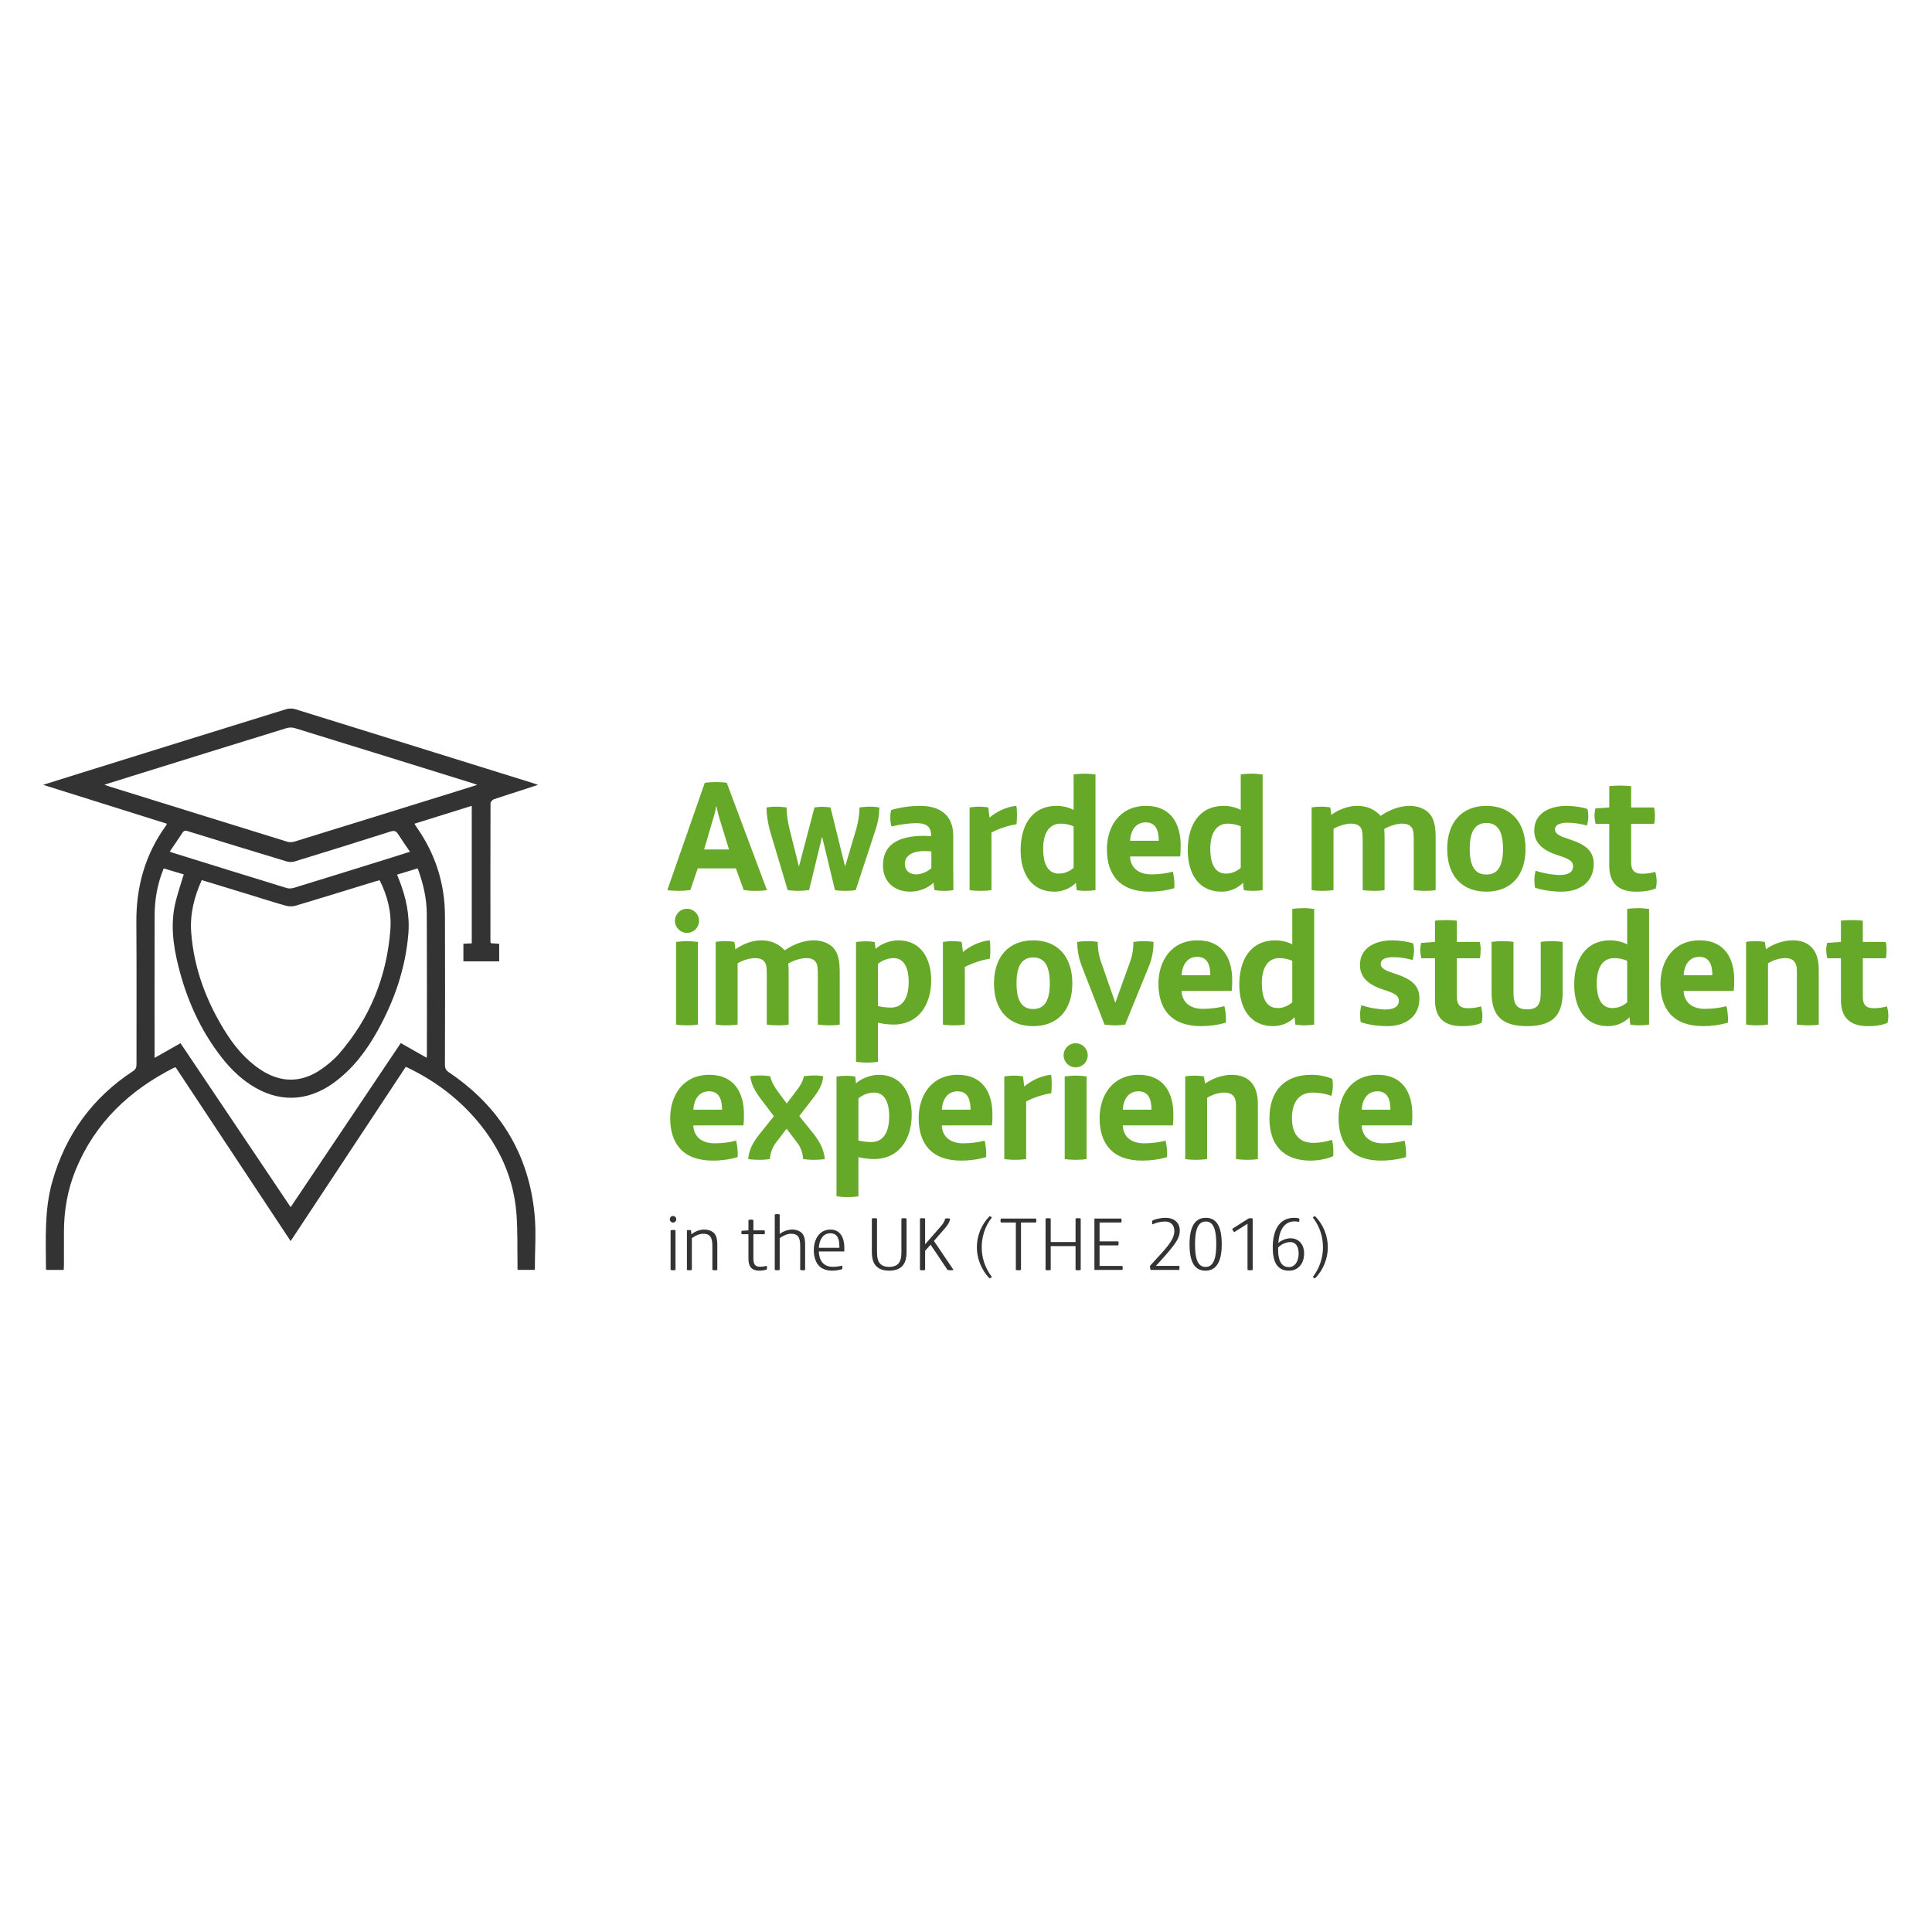 <?xml version="1.0" encoding="utf-8"?>
<!-- Generator: Adobe Illustrator 16.0.0, SVG Export Plug-In . SVG Version: 6.00 Build 0)  -->
<!DOCTYPE svg PUBLIC "-//W3C//DTD SVG 1.1//EN" "http://www.w3.org/Graphics/SVG/1.1/DTD/svg11.dtd">
<svg version="1.1" id="Layer_1" xmlns="http://www.w3.org/2000/svg" xmlns:xlink="http://www.w3.org/1999/xlink" x="0px" y="0px"
	 width="300px" height="300px" viewBox="0 0 300 300" enable-background="new 0 0 300 300" xml:space="preserve">
<path fill="#333333" d="M26.354,132.239c0.307,0.113,0.44,0.166,0.576,0.208c5.875,1.825,11.748,3.656,17.63,5.458
	c0.341,0.104,0.778,0.051,1.131-0.058c4.776-1.465,9.546-2.95,14.316-4.434c1.167-0.365,2.333-0.735,3.653-1.153
	c-0.666-0.982-1.285-1.858-1.86-2.761c-0.301-0.475-0.604-0.557-1.155-0.382c-4.948,1.573-9.905,3.118-14.869,4.642
	c-0.391,0.12-0.881,0.12-1.273,0c-5.065-1.529-10.122-3.086-15.177-4.644c-0.359-0.111-0.687-0.271-0.97,0.161
	C27.723,130.243,27.066,131.189,26.354,132.239 M74.1,121.876c-0.344-0.125-0.516-0.197-0.693-0.25
	c-9.211-2.863-18.421-5.729-27.639-8.569c-0.389-0.12-0.882-0.115-1.273,0.006c-7.995,2.462-15.983,4.95-23.972,7.434
	c-1.386,0.432-2.772,0.868-4.314,1.351c0.326,0.12,0.48,0.186,0.641,0.235c9.256,2.88,18.514,5.762,27.777,8.623
	c0.344,0.108,0.782,0.075,1.134-0.034c8.395-2.589,16.784-5.195,25.171-7.802C71.936,122.561,72.939,122.241,74.1,121.876
	 M28.03,161.985c5.722,8.52,11.401,16.974,17.104,25.462c5.725-8.529,11.41-17.005,17.097-25.479
	c1.434,0.813,2.688,1.527,4.021,2.283c0.017-0.219,0.035-0.334,0.035-0.449c0-7.321,0.022-14.643-0.018-21.964
	c-0.014-2.377-0.565-4.676-1.408-7c-1.083,0.33-2.126,0.647-3.209,0.975c0.126,0.315,0.216,0.541,0.306,0.768
	c1.076,2.712,1.696,5.5,1.449,8.44c-0.449,5.369-2.169,10.335-4.766,15.018c-1.737,3.131-3.868,5.949-6.796,8.083
	c-4.131,3.011-8.681,3.119-12.949,0.312c-1.77-1.164-3.247-2.647-4.54-4.311c-3.269-4.209-5.386-8.972-6.667-14.121
	c-0.816-3.281-1.246-6.595-0.427-9.941c0.348-1.422,0.829-2.812,1.268-4.283c-1.006-0.302-2.049-0.617-3.107-0.934
	c-0.993,2.417-1.408,4.831-1.413,7.314c-0.014,7.124-0.006,14.249-0.006,21.375c0,0.206,0,0.415,0,0.738
	C25.385,163.485,26.642,162.772,28.03,161.985 M31.325,136.66c-1.175,2.618-1.849,5.291-1.636,8.126
	c0.413,5.491,2.278,10.509,5.141,15.167c1.467,2.39,3.229,4.54,5.59,6.121c3.123,2.093,6.353,2.114,9.447-0.024
	c1.004-0.695,1.979-1.497,2.778-2.416c4.814-5.534,7.427-12.013,7.973-19.307c0.201-2.671-0.446-5.22-1.665-7.641
	c-0.28,0.072-0.518,0.125-0.75,0.197c-4.093,1.255-8.18,2.527-12.282,3.751c-0.481,0.142-1.073,0.134-1.557-0.002
	c-1.989-0.559-3.955-1.197-5.931-1.802C36.084,138.109,33.735,137.395,31.325,136.66 M9.896,197.191H7.224
	c-0.034-0.047-0.086-0.087-0.086-0.125c-0.013-4.578-0.284-9.168,1.002-13.656c2.073-7.239,6.205-12.953,12.505-17.079
	c0.439-0.29,0.551-0.59,0.551-1.075c-0.012-7.346,0.032-14.691-0.022-22.039c-0.041-5.495,1.348-10.513,4.582-14.988
	c0.055-0.074,0.09-0.163,0.173-0.319c-6.369-2.001-12.693-3.987-19.233-6.042c2.12-0.665,4.024-1.266,5.931-1.858
	c10.595-3.301,21.189-6.604,31.792-9.883c0.435-0.134,0.983-0.142,1.416-0.007c12.316,3.813,24.626,7.653,36.937,11.488
	c0.204,0.065,0.406,0.139,0.768,0.263c-0.86,0.284-1.577,0.524-2.295,0.757c-1.522,0.491-3.052,0.96-4.562,1.485
	c-0.225,0.078-0.515,0.41-0.516,0.626c-0.024,7.149-0.018,14.298-0.014,21.447c0,0.071,0.029,0.142,0.059,0.273
	c0.417,0.031,0.844,0.065,1.301,0.099v2.721h-5.557v-2.735c0.418-0.02,0.827-0.04,1.299-0.062v-21.352
	c-2.97,0.926-5.896,1.841-8.905,2.779c0.157,0.243,0.278,0.447,0.413,0.639c2.862,4.101,4.31,8.666,4.33,13.656
	c0.034,7.717,0.016,15.432-0.003,23.149c-0.001,0.562,0.176,0.86,0.643,1.175c7.817,5.274,12.355,12.585,13.271,21.987
	c0.278,2.849,0.043,5.749,0.043,8.671h-2.685c0-0.251,0.004-0.509,0-0.769c-0.043-2.587,0.028-5.181-0.152-7.758
	c-0.391-5.563-2.56-10.431-6.152-14.665c-3.025-3.564-6.695-6.297-11.046-8.344c-5.943,8.995-11.881,17.983-17.881,27.064
	c-5.989-9.049-11.922-18.016-17.841-26.96c-0.097,0-0.152-0.018-0.189,0.002c-6.976,3.509-12.347,8.577-15.352,15.904
	c-1.267,3.09-1.819,6.333-1.819,9.669c-0.001,1.701,0.001,3.402-0.002,5.104C9.927,196.674,9.908,196.915,9.896,197.191"/>
<g>
	<path fill="#66A827" d="M119.088,138.212c-0.32,0.074-1.083,0.123-1.896,0.123c-0.64,0-1.379-0.074-1.699-0.123l-1.231-3.374
		h-5.911l-1.157,3.374c-0.542,0.074-1.182,0.123-1.823,0.123c-0.64,0-1.379-0.049-1.749-0.123l5.812-16.648
		c0.345-0.074,1.158-0.123,1.7-0.123c0.665,0,1.453,0.049,1.724,0.123L119.088,138.212z M113.202,131.907l-1.453-4.704
		c-0.172-0.542-0.345-1.231-0.492-1.995h-0.049c-0.123,0.764-0.32,1.453-0.493,1.995l-1.379,4.704H113.202z"/>
	<path fill="#66A827" d="M132.877,138.212c-0.296,0.074-1.182,0.123-1.675,0.123c-0.517,0-1.281-0.049-1.552-0.123l-1.97-8.201
		h-0.049l-1.995,8.201c-0.246,0.049-1.182,0.123-1.625,0.123c-0.566,0-1.502-0.074-1.699-0.123l-2.709-9.063
		c-0.345-1.158-0.566-2.586-0.591-3.768c0.394-0.074,0.936-0.123,1.527-0.123c0.542,0,1.281,0.074,1.601,0.123
		c0,0.96,0.172,2.167,0.443,3.3l1.453,5.788h0.049l2.389-9.088c0.271-0.049,0.64-0.099,1.256-0.099c0.517,0,0.911,0.049,1.231,0.099
		l2.241,9.088h0.049l1.724-5.788c0.296-1.108,0.493-2.34,0.493-3.3c0.32-0.049,1.059-0.123,1.601-0.123
		c0.591,0,1.083,0.049,1.478,0.123c-0.025,1.281-0.197,2.241-0.566,3.374L132.877,138.212z"/>
	<path fill="#66A827" d="M148.02,134.641c0,1.059,0.024,2.266,0.024,3.571c-0.394,0.099-1.059,0.123-1.478,0.123
		c-0.468,0-1.083-0.049-1.478-0.123c-0.049-0.295-0.099-0.812-0.124-1.133h-0.049c-0.837,0.862-2.266,1.379-3.571,1.379
		c-2.463,0-4.236-1.527-4.236-4.063c0-3.94,3.497-4.605,6.428-4.605c0.197,0,0.665,0.025,1.059,0.049
		c0-0.147-0.025-0.468-0.049-0.591c-0.172-1.01-0.837-1.429-2.266-1.429c-1.108,0-2.66,0.222-3.842,0.518
		c-0.123-0.345-0.197-0.936-0.197-1.379c0-0.369,0.049-0.936,0.148-1.182c1.379-0.418,3.078-0.64,4.482-0.64
		c3.079,0,5.147,1.428,5.147,4.63V134.641z M144.621,132.203c-0.295-0.024-0.689-0.049-1.034-0.049
		c-2.216,0-3.079,0.887-3.079,1.995c0,0.96,0.641,1.625,1.749,1.625c0.813,0,1.724-0.394,2.364-0.96V132.203z"/>
	<path fill="#66A827" d="M157.844,127.991c-1.28,0.197-2.659,0.641-3.891,1.281v8.94c-0.345,0.074-1.084,0.123-1.675,0.123
		s-1.453-0.049-1.724-0.123v-12.831c0.37-0.049,0.985-0.123,1.478-0.123c0.418,0,1.083,0.049,1.428,0.123l0.197,1.576
		c0.911-0.812,2.562-1.699,4.162-1.822c0.05,0.197,0.099,0.911,0.099,1.428C157.918,127.056,157.894,127.646,157.844,127.991z"/>
	<path fill="#66A827" d="M170.106,138.212c-0.394,0.074-1.059,0.123-1.576,0.123c-0.468,0-1.01-0.049-1.354-0.123l-0.099-1.133
		c-0.887,0.862-2.02,1.379-3.349,1.379c-3.67,0-5.246-2.931-5.246-6.452c0-3.793,1.699-6.871,5.615-6.871
		c0.96,0,2.068,0.295,2.61,0.64v-5.517c0.443-0.074,1.183-0.123,1.724-0.123c0.665,0,1.183,0.074,1.675,0.123V138.212z
		 M166.708,128.312c-0.591-0.271-1.354-0.418-1.995-0.418c-1.994,0-2.733,1.773-2.733,3.916c0,1.798,0.443,3.842,2.438,3.842
		c0.96,0,1.699-0.394,2.29-0.886V128.312z"/>
	<path fill="#66A827" d="M183.256,132.991h-7.782c0.049,1.601,1.157,2.783,3.3,2.783c1.158,0,2.34-0.148,3.35-0.419
		c0.147,0.665,0.246,1.404,0.246,2.069c0,0.099,0,0.222-0.024,0.493c-1.256,0.369-2.562,0.542-3.842,0.542
		c-4.68,0-6.625-2.684-6.625-6.6c0-3.423,1.921-6.723,6.083-6.723c3.94,0,5.369,2.906,5.369,6.107
		C183.33,131.686,183.33,132.351,183.256,132.991z M179.932,130.553c0-1.552-0.419-2.857-2.02-2.857
		c-1.527,0-2.34,1.207-2.438,2.857H179.932z"/>
	<path fill="#66A827" d="M196.06,138.212c-0.394,0.074-1.059,0.123-1.576,0.123c-0.468,0-1.01-0.049-1.354-0.123l-0.099-1.133
		c-0.887,0.862-2.02,1.379-3.349,1.379c-3.67,0-5.246-2.931-5.246-6.452c0-3.793,1.699-6.871,5.615-6.871
		c0.96,0,2.068,0.295,2.61,0.64v-5.517c0.443-0.074,1.183-0.123,1.724-0.123c0.665,0,1.183,0.074,1.675,0.123V138.212z
		 M192.661,128.312c-0.591-0.271-1.354-0.418-1.995-0.418c-1.994,0-2.733,1.773-2.733,3.916c0,1.798,0.443,3.842,2.438,3.842
		c0.96,0,1.699-0.394,2.29-0.886V128.312z"/>
	<path fill="#66A827" d="M222.926,138.212c-0.395,0.099-1.231,0.123-1.626,0.123c-0.419,0-1.379-0.049-1.773-0.123v-7.733
		c0-0.936-0.024-1.625-0.369-2.044c-0.32-0.394-0.812-0.542-1.429-0.542c-0.837,0-2.019,0.369-2.782,0.837
		c0.024,0.418,0.049,0.837,0.049,1.33v8.152c-0.394,0.099-1.231,0.123-1.625,0.123c-0.419,0-1.38-0.049-1.773-0.123v-7.733
		c0-0.936-0.024-1.625-0.369-2.044c-0.32-0.394-0.813-0.542-1.429-0.542c-0.862,0-1.97,0.345-2.733,0.812v9.506
		c-0.566,0.099-1.354,0.123-1.798,0.123c-0.395,0-1.108-0.024-1.601-0.123v-12.831c0.319-0.074,1.107-0.123,1.478-0.123
		c0.345,0,1.059,0.049,1.428,0.123l0.148,1.158c1.083-0.813,2.635-1.404,4.014-1.404c1.429,0,2.685,0.492,3.646,1.551
		c1.33-0.911,2.931-1.551,4.556-1.551c1.207,0,2.438,0.492,3.054,1.231c0.764,0.911,0.937,2.093,0.937,3.891V138.212z"/>
	<path fill="#66A827" d="M230.803,138.458c-3.719,0-6.083-2.389-6.083-6.625c0-4.211,2.34-6.699,6.083-6.699
		s6.083,2.462,6.083,6.674S234.546,138.458,230.803,138.458z M230.803,127.794c-1.601,0-2.586,1.083-2.586,4.014
		s0.985,3.99,2.586,3.99s2.586-1.059,2.586-3.99C233.389,128.854,232.403,127.794,230.803,127.794z"/>
	<path fill="#66A827" d="M242.522,138.458c-1.453,0-2.979-0.222-4.162-0.616c-0.073-0.369-0.099-0.837-0.099-1.33
		c0-0.394,0.099-0.96,0.197-1.305c1.133,0.394,2.759,0.665,3.719,0.665c1.33,0,2.094-0.443,2.094-1.354
		c0-0.788-0.616-1.157-2.241-1.674c-2.586-0.813-3.793-2.02-3.793-3.891c0-2.783,2.562-3.817,5-3.817
		c1.133,0,2.389,0.197,3.25,0.468c0.099,0.37,0.148,0.887,0.148,1.182c0,0.32-0.099,0.985-0.222,1.404
		c-0.838-0.246-1.995-0.443-2.955-0.443c-1.183,0-1.995,0.295-1.995,1.034c0,0.788,0.911,1.108,2.34,1.576
		c2.487,0.813,3.669,1.847,3.669,3.793C247.473,137.153,245.06,138.458,242.522,138.458z"/>
	<path fill="#66A827" d="M257.101,137.966c-0.739,0.295-1.626,0.492-3.054,0.492c-2.783,0-4.162-1.354-4.162-4.063v-6.477h-2.118
		c-0.099-0.369-0.173-0.985-0.173-1.305c0-0.295,0.074-0.837,0.148-1.083l2.143-0.148v-3.3c0.271-0.049,1.133-0.098,1.699-0.098
		c0.615,0,1.379,0.049,1.699,0.098v3.3h3.546c0.099,0.345,0.148,0.837,0.148,1.108c0,0.295-0.025,1.083-0.123,1.428h-3.571v5.984
		c0,1.231,0.492,1.773,1.699,1.773c0.665,0,1.478-0.099,2.044-0.295c0.099,0.32,0.222,0.936,0.222,1.502
		C257.248,137.178,257.199,137.695,257.101,137.966z"/>
</g>
<g>
	<path fill="#66A827" d="M106.676,144.858c-1.034,0-1.872-0.837-1.872-1.872s0.837-1.872,1.872-1.872
		c1.035,0,1.872,0.837,1.872,1.872S107.71,144.858,106.676,144.858z M108.375,159.093c-0.443,0.099-1.355,0.123-1.749,0.123
		c-0.591,0-1.231-0.049-1.65-0.123v-12.831c0.542-0.074,1.207-0.123,1.65-0.123c0.591,0,1.207,0.049,1.749,0.123V159.093z"/>
	<path fill="#66A827" d="M130.391,159.093c-0.394,0.099-1.231,0.123-1.625,0.123c-0.418,0-1.379-0.049-1.773-0.123v-7.733
		c0-0.936-0.025-1.625-0.37-2.044c-0.32-0.394-0.812-0.542-1.428-0.542c-0.837,0-2.02,0.369-2.783,0.837
		c0.024,0.418,0.049,0.837,0.049,1.33v8.152c-0.394,0.099-1.231,0.123-1.625,0.123c-0.419,0-1.379-0.049-1.773-0.123v-7.733
		c0-0.936-0.024-1.625-0.37-2.044c-0.32-0.394-0.812-0.542-1.428-0.542c-0.862,0-1.97,0.345-2.733,0.812v9.506
		c-0.567,0.099-1.355,0.123-1.798,0.123c-0.394,0-1.108-0.024-1.601-0.123v-12.831c0.32-0.074,1.108-0.123,1.478-0.123
		c0.345,0,1.059,0.049,1.429,0.123l0.147,1.158c1.084-0.813,2.635-1.404,4.015-1.404c1.428,0,2.684,0.492,3.645,1.551
		c1.33-0.911,2.931-1.551,4.556-1.551c1.207,0,2.438,0.492,3.054,1.231c0.763,0.911,0.936,2.093,0.936,3.891V159.093z"/>
	<path fill="#66A827" d="M138.736,159.093c-0.763,0-1.798-0.123-2.414-0.296v6.083c-0.443,0.074-1.182,0.124-1.724,0.124
		c-0.665,0-1.182-0.074-1.675-0.124v-18.594c0.394-0.074,1.059-0.123,1.576-0.123c0.468,0,0.985,0.049,1.33,0.123l0.123,1.059
		c0.788-0.739,2.216-1.33,3.546-1.33c3.522,0,5.098,2.881,5.098,6.182C144.598,156.015,142.627,159.093,138.736,159.093z
		 M138.785,148.774c-0.911,0-1.872,0.369-2.463,0.911v6.526c0.468,0.148,1.379,0.247,2.02,0.247c1.823,0,2.758-1.503,2.758-3.99
		C141.1,150.03,140.214,148.774,138.785,148.774z"/>
	<path fill="#66A827" d="M153.707,148.872c-1.28,0.197-2.659,0.641-3.891,1.281v8.94c-0.345,0.074-1.084,0.123-1.675,0.123
		c-0.591,0-1.453-0.049-1.724-0.123v-12.831c0.37-0.049,0.985-0.123,1.478-0.123c0.419,0,1.084,0.049,1.429,0.123l0.197,1.576
		c0.911-0.812,2.562-1.699,4.162-1.822c0.05,0.197,0.099,0.911,0.099,1.428C153.781,147.937,153.757,148.527,153.707,148.872z"/>
	<path fill="#66A827" d="M160.429,159.339c-3.719,0-6.083-2.389-6.083-6.625c0-4.211,2.34-6.698,6.083-6.698
		s6.083,2.462,6.083,6.674C166.512,156.901,164.172,159.339,160.429,159.339z M160.429,148.675c-1.601,0-2.586,1.083-2.586,4.014
		s0.985,3.99,2.586,3.99s2.586-1.06,2.586-3.99C163.015,149.734,162.029,148.675,160.429,148.675z"/>
	<path fill="#66A827" d="M178.405,150.03l-3.694,9.063c-0.246,0.049-0.887,0.123-1.526,0.123c-0.665,0-1.38-0.074-1.675-0.123
		l-3.547-9.112c-0.468-1.231-0.689-2.438-0.689-3.719c0.443-0.074,1.06-0.123,1.576-0.123c0.715,0,1.207,0.049,1.601,0.123
		c0,0.911,0.124,1.921,0.443,2.881l2.267,6.501h0.049l2.34-6.501c0.32-0.96,0.443-1.798,0.443-2.881
		c0.345-0.049,1.083-0.123,1.625-0.123s1.108,0.049,1.502,0.123C179.119,147.641,178.873,148.897,178.405,150.03z"/>
	<path fill="#66A827" d="M191.258,153.872h-7.782c0.049,1.601,1.157,2.782,3.3,2.782c1.158,0,2.34-0.147,3.35-0.418
		c0.147,0.665,0.246,1.403,0.246,2.068c0,0.099,0,0.222-0.024,0.492c-1.256,0.37-2.562,0.542-3.842,0.542
		c-4.68,0-6.625-2.685-6.625-6.6c0-3.424,1.921-6.724,6.083-6.724c3.94,0,5.369,2.906,5.369,6.107
		C191.332,152.566,191.332,153.231,191.258,153.872z M187.934,151.434c0-1.552-0.419-2.857-2.02-2.857
		c-1.527,0-2.34,1.207-2.438,2.857H187.934z"/>
	<path fill="#66A827" d="M204.062,159.093c-0.394,0.074-1.059,0.123-1.576,0.123c-0.468,0-1.01-0.049-1.354-0.123l-0.099-1.133
		c-0.887,0.862-2.02,1.379-3.349,1.379c-3.67,0-5.246-2.931-5.246-6.452c0-3.793,1.699-6.871,5.615-6.871
		c0.96,0,2.068,0.295,2.61,0.64v-5.517c0.443-0.074,1.183-0.123,1.724-0.123c0.665,0,1.183,0.074,1.675,0.123V159.093z
		 M200.664,149.192c-0.591-0.271-1.354-0.418-1.995-0.418c-1.994,0-2.733,1.773-2.733,3.916c0,1.798,0.443,3.842,2.438,3.842
		c0.96,0,1.699-0.394,2.29-0.887V149.192z"/>
	<path fill="#66A827" d="M215.461,159.339c-1.453,0-2.979-0.222-4.162-0.615c-0.073-0.37-0.099-0.838-0.099-1.33
		c0-0.395,0.099-0.961,0.197-1.306c1.133,0.395,2.759,0.665,3.719,0.665c1.33,0,2.094-0.443,2.094-1.354
		c0-0.788-0.616-1.157-2.241-1.675c-2.586-0.812-3.793-2.02-3.793-3.891c0-2.783,2.562-3.817,5-3.817
		c1.133,0,2.389,0.197,3.25,0.468c0.099,0.37,0.148,0.887,0.148,1.182c0,0.32-0.099,0.985-0.222,1.404
		c-0.838-0.246-1.995-0.443-2.955-0.443c-1.183,0-1.995,0.295-1.995,1.034c0,0.788,0.911,1.108,2.34,1.576
		c2.487,0.812,3.669,1.848,3.669,3.793C220.411,158.034,217.998,159.339,215.461,159.339z"/>
	<path fill="#66A827" d="M230.039,158.847c-0.739,0.295-1.626,0.492-3.054,0.492c-2.783,0-4.162-1.354-4.162-4.063v-6.477h-2.118
		c-0.099-0.369-0.173-0.985-0.173-1.305c0-0.295,0.074-0.837,0.148-1.083l2.143-0.148v-3.3c0.271-0.049,1.133-0.098,1.699-0.098
		c0.615,0,1.379,0.049,1.699,0.098v3.3h3.546c0.099,0.345,0.148,0.837,0.148,1.108c0,0.295-0.025,1.083-0.123,1.428h-3.571v5.985
		c0,1.231,0.492,1.772,1.699,1.772c0.665,0,1.478-0.098,2.044-0.295c0.099,0.32,0.222,0.936,0.222,1.502
		C230.187,158.059,230.138,158.575,230.039,158.847z"/>
	<path fill="#66A827" d="M242.646,154.143c0,3.67-1.724,5.196-5.565,5.196c-3.744,0-5.468-1.526-5.468-5.196v-7.881
		c0.345-0.049,1.01-0.123,1.675-0.123c0.591,0,1.33,0.049,1.724,0.123v7.856c0,1.921,0.566,2.61,2.118,2.61
		c1.576,0,2.118-0.689,2.118-2.61v-7.856c0.345-0.074,1.108-0.123,1.724-0.123c0.616,0,1.429,0.074,1.675,0.123V154.143z"/>
	<path fill="#66A827" d="M256.066,159.093c-0.394,0.074-1.059,0.123-1.576,0.123c-0.468,0-1.01-0.049-1.354-0.123l-0.099-1.133
		c-0.887,0.862-2.02,1.379-3.349,1.379c-3.67,0-5.246-2.931-5.246-6.452c0-3.793,1.699-6.871,5.615-6.871
		c0.96,0,2.068,0.295,2.61,0.64v-5.517c0.443-0.074,1.183-0.123,1.724-0.123c0.665,0,1.183,0.074,1.675,0.123V159.093z
		 M252.668,149.192c-0.591-0.271-1.354-0.418-1.995-0.418c-1.994,0-2.733,1.773-2.733,3.916c0,1.798,0.443,3.842,2.438,3.842
		c0.96,0,1.699-0.394,2.29-0.887V149.192z"/>
	<path fill="#66A827" d="M269.215,153.872h-7.782c0.049,1.601,1.157,2.782,3.3,2.782c1.158,0,2.34-0.147,3.35-0.418
		c0.147,0.665,0.246,1.403,0.246,2.068c0,0.099,0,0.222-0.024,0.492c-1.256,0.37-2.562,0.542-3.842,0.542
		c-4.68,0-6.625-2.685-6.625-6.6c0-3.424,1.921-6.724,6.083-6.724c3.94,0,5.369,2.906,5.369,6.107
		C269.289,152.566,269.289,153.231,269.215,153.872z M265.891,151.434c0-1.552-0.419-2.857-2.02-2.857
		c-1.527,0-2.34,1.207-2.438,2.857H265.891z"/>
	<path fill="#66A827" d="M282.414,159.093c-0.395,0.099-1.231,0.123-1.626,0.123c-0.418,0-1.379-0.049-1.772-0.123v-8.423
		c0-1.33-0.69-1.896-1.798-1.896c-0.887,0-1.896,0.32-2.685,0.812v9.506c-0.566,0.099-1.354,0.123-1.798,0.123
		c-0.395,0-1.108-0.024-1.601-0.123v-12.831c0.319-0.074,1.107-0.123,1.478-0.123c0.345,0,1.059,0.049,1.428,0.123l0.173,1.133
		c1.108-0.812,2.709-1.379,4.138-1.379c2.709,0,4.063,1.674,4.063,4.482V159.093z"/>
	<path fill="#66A827" d="M293.075,158.847c-0.739,0.295-1.626,0.492-3.054,0.492c-2.783,0-4.162-1.354-4.162-4.063v-6.477h-2.118
		c-0.099-0.369-0.173-0.985-0.173-1.305c0-0.295,0.074-0.837,0.148-1.083l2.143-0.148v-3.3c0.271-0.049,1.133-0.098,1.699-0.098
		c0.615,0,1.379,0.049,1.699,0.098v3.3h3.546c0.099,0.345,0.148,0.837,0.148,1.108c0,0.295-0.025,1.083-0.123,1.428h-3.571v5.985
		c0,1.231,0.492,1.772,1.699,1.772c0.665,0,1.478-0.098,2.044-0.295c0.099,0.32,0.222,0.936,0.222,1.502
		C293.223,158.059,293.174,158.575,293.075,158.847z"/>
</g>
<g>
	<path fill="#66A827" d="M115.443,174.753h-7.782c0.049,1.601,1.157,2.782,3.3,2.782c1.158,0,2.34-0.147,3.35-0.418
		c0.148,0.665,0.246,1.403,0.246,2.068c0,0.099,0,0.222-0.024,0.492c-1.256,0.37-2.562,0.542-3.842,0.542
		c-4.679,0-6.625-2.685-6.625-6.6c0-3.424,1.921-6.724,6.083-6.724c3.94,0,5.369,2.906,5.369,6.107
		C115.517,173.447,115.517,174.112,115.443,174.753z M112.119,172.314c0-1.552-0.418-2.856-2.02-2.856
		c-1.527,0-2.339,1.206-2.438,2.856H112.119z"/>
	<path fill="#66A827" d="M122.14,175.27l-1.675,2.192c-0.542,0.714-0.862,1.675-0.911,2.512c-0.468,0.074-0.985,0.123-1.699,0.123
		c-0.616,0-1.354-0.049-1.675-0.123c0.099-1.379,0.739-2.586,1.699-3.793l2.291-2.856l-2.069-2.733
		c-0.936-1.231-1.453-2.291-1.601-3.473c0.246-0.05,0.788-0.123,1.576-0.123c0.591,0,1.231,0.073,1.527,0.123
		c0.172,0.887,0.714,1.748,1.305,2.536l1.256,1.699l1.281-1.699c0.64-0.812,1.231-1.649,1.379-2.536
		c0.295-0.05,0.985-0.123,1.576-0.123c0.788,0,1.108,0.073,1.428,0.123c-0.099,1.305-0.665,2.216-1.625,3.473l-2.093,2.709
		l2.241,2.782c0.985,1.257,1.601,2.488,1.724,3.892c-0.32,0.074-1.059,0.123-1.674,0.123c-0.714,0-1.231-0.049-1.7-0.123
		c-0.049-0.837-0.295-1.749-0.911-2.537L122.14,175.27z"/>
	<path fill="#66A827" d="M135.708,179.974c-0.763,0-1.798-0.123-2.414-0.296v6.083c-0.443,0.074-1.182,0.124-1.724,0.124
		c-0.665,0-1.182-0.074-1.675-0.124v-18.594c0.394-0.073,1.059-0.123,1.576-0.123c0.468,0,0.985,0.05,1.33,0.123l0.123,1.06
		c0.788-0.739,2.216-1.33,3.546-1.33c3.522,0,5.098,2.881,5.098,6.182C141.569,176.896,139.599,179.974,135.708,179.974z
		 M135.757,169.654c-0.911,0-1.872,0.37-2.463,0.911v6.526c0.468,0.148,1.379,0.247,2.02,0.247c1.823,0,2.758-1.503,2.758-3.99
		C138.072,170.91,137.186,169.654,135.757,169.654z"/>
	<path fill="#66A827" d="M154.028,174.753h-7.782c0.049,1.601,1.157,2.782,3.3,2.782c1.158,0,2.34-0.147,3.35-0.418
		c0.147,0.665,0.246,1.403,0.246,2.068c0,0.099,0,0.222-0.024,0.492c-1.256,0.37-2.562,0.542-3.842,0.542
		c-4.679,0-6.625-2.685-6.625-6.6c0-3.424,1.921-6.724,6.083-6.724c3.94,0,5.369,2.906,5.369,6.107
		C154.103,173.447,154.103,174.112,154.028,174.753z M150.704,172.314c0-1.552-0.418-2.856-2.02-2.856
		c-1.527,0-2.339,1.206-2.438,2.856H150.704z"/>
	<path fill="#66A827" d="M163.236,169.753c-1.28,0.197-2.659,0.641-3.891,1.281v8.939c-0.345,0.074-1.084,0.123-1.675,0.123
		s-1.453-0.049-1.724-0.123v-12.831c0.369-0.049,0.984-0.123,1.478-0.123c0.418,0,1.083,0.049,1.428,0.123l0.197,1.576
		c0.911-0.812,2.562-1.699,4.162-1.822c0.05,0.197,0.099,0.911,0.099,1.429C163.311,168.817,163.286,169.408,163.236,169.753z"/>
	<path fill="#66A827" d="M167.027,165.739c-1.034,0-1.871-0.838-1.871-1.872s0.837-1.872,1.871-1.872s1.872,0.838,1.872,1.872
		S168.062,165.739,167.027,165.739z M168.727,179.974c-0.443,0.099-1.354,0.123-1.748,0.123c-0.592,0-1.231-0.049-1.65-0.123
		v-12.831c0.542-0.074,1.207-0.123,1.65-0.123c0.591,0,1.206,0.049,1.748,0.123V179.974z"/>
	<path fill="#66A827" d="M182.123,174.753h-7.782c0.049,1.601,1.157,2.782,3.3,2.782c1.158,0,2.34-0.147,3.35-0.418
		c0.147,0.665,0.246,1.403,0.246,2.068c0,0.099,0,0.222-0.024,0.492c-1.256,0.37-2.562,0.542-3.842,0.542
		c-4.68,0-6.625-2.685-6.625-6.6c0-3.424,1.921-6.724,6.083-6.724c3.94,0,5.369,2.906,5.369,6.107
		C182.197,173.447,182.197,174.112,182.123,174.753z M178.799,172.314c0-1.552-0.419-2.856-2.02-2.856
		c-1.527,0-2.34,1.206-2.438,2.856H178.799z"/>
	<path fill="#66A827" d="M195.321,179.974c-0.395,0.099-1.231,0.123-1.626,0.123c-0.418,0-1.379-0.049-1.772-0.123v-8.423
		c0-1.33-0.69-1.896-1.798-1.896c-0.887,0-1.896,0.32-2.685,0.813v9.506c-0.566,0.099-1.354,0.123-1.798,0.123
		c-0.395,0-1.108-0.024-1.601-0.123v-12.831c0.319-0.074,1.107-0.123,1.478-0.123c0.345,0,1.059,0.049,1.428,0.123l0.173,1.133
		c1.108-0.812,2.709-1.379,4.138-1.379c2.709,0,4.063,1.675,4.063,4.482V179.974z"/>
	<path fill="#66A827" d="M206.967,168.521c0,0.542-0.073,1.133-0.246,1.65c-0.812-0.32-1.871-0.518-2.881-0.518
		c-1.921,0-3.227,1.231-3.227,3.99c0,2.413,1.108,3.817,3.251,3.817c1.108,0,2.167-0.197,2.955-0.468
		c0.147,0.541,0.222,1.206,0.222,1.724c0,0.345,0,0.591-0.024,0.812c-0.985,0.443-2.29,0.689-3.521,0.689
		c-4.261,0-6.379-2.487-6.379-6.526c0-4.187,2.217-6.797,6.526-6.797c1.207,0,2.389,0.246,3.227,0.641
		C206.942,167.808,206.967,168.152,206.967,168.521z"/>
	<path fill="#66A827" d="M219.229,174.753h-7.782c0.049,1.601,1.157,2.782,3.3,2.782c1.158,0,2.34-0.147,3.35-0.418
		c0.147,0.665,0.246,1.403,0.246,2.068c0,0.099,0,0.222-0.024,0.492c-1.256,0.37-2.562,0.542-3.842,0.542
		c-4.68,0-6.625-2.685-6.625-6.6c0-3.424,1.921-6.724,6.083-6.724c3.94,0,5.369,2.906,5.369,6.107
		C219.304,173.447,219.304,174.112,219.229,174.753z M215.905,172.314c0-1.552-0.419-2.856-2.02-2.856
		c-1.527,0-2.34,1.206-2.438,2.856H215.905z"/>
</g>
<g>
	<path fill="#333333" d="M104.504,189.842c-0.271,0-0.495-0.235-0.495-0.519s0.224-0.507,0.495-0.507
		c0.271,0,0.507,0.224,0.507,0.507S104.775,189.842,104.504,189.842z M104.893,197.19c-0.106,0.035-0.259,0.059-0.389,0.059
		c-0.129,0-0.271-0.023-0.377-0.059v-6.146c0.094-0.023,0.248-0.059,0.366-0.059c0.13,0,0.307,0.023,0.401,0.059V197.19z"/>
	<path fill="#333333" d="M111.381,197.202c-0.094,0.023-0.236,0.047-0.377,0.047c-0.118,0-0.271-0.023-0.389-0.059v-3.739
		c0-0.566-0.071-1.002-0.236-1.309c-0.201-0.378-0.578-0.566-1.191-0.566c-0.59,0-1.297,0.33-1.757,0.684v4.931
		c-0.13,0.035-0.26,0.059-0.401,0.059c-0.118,0-0.259-0.023-0.365-0.059v-6.146c0.083-0.035,0.224-0.047,0.307-0.047
		c0.118,0,0.259,0.012,0.33,0.047l0.059,0.613h0.012c0.649-0.53,1.392-0.73,1.993-0.73s1.227,0.2,1.569,0.613
		c0.377,0.448,0.448,1.097,0.448,1.733V197.202z"/>
	<path fill="#333333" d="M119.051,197.132c-0.307,0.105-0.767,0.177-1.109,0.177c-1.167,0-1.722-0.555-1.722-1.864v-3.798h-1.062
		c-0.023-0.059-0.035-0.2-0.035-0.271c0-0.059,0.012-0.2,0.035-0.259l1.062-0.071v-1.604c0.095-0.036,0.248-0.06,0.377-0.06
		c0.13,0,0.295,0.023,0.39,0.06v1.604h1.734c0.023,0.06,0.047,0.236,0.047,0.295c0,0.083-0.023,0.225-0.047,0.307h-1.734v3.728
		c0,0.932,0.271,1.321,1.002,1.321c0.401,0,0.79-0.06,1.062-0.142c0.023,0.059,0.047,0.2,0.047,0.283
		C119.098,196.942,119.086,197.025,119.051,197.132z"/>
	<path fill="#333333" d="M125.021,197.19c-0.106,0.035-0.236,0.059-0.354,0.059c-0.141,0-0.294-0.023-0.413-0.059v-3.728
		c0-1.297-0.33-1.887-1.427-1.887c-0.59,0-1.297,0.33-1.757,0.684v4.931c-0.13,0.035-0.271,0.059-0.401,0.059
		c-0.118,0-0.259-0.023-0.365-0.059v-8.61c0.106-0.035,0.271-0.059,0.377-0.059c0.106,0,0.283,0.023,0.389,0.059v3.031
		c0.625-0.483,1.368-0.684,1.946-0.684c0.602,0,1.215,0.2,1.557,0.613c0.377,0.448,0.448,1.097,0.448,1.733V197.19z"/>
	<path fill="#333333" d="M131.097,194.324h-3.952c0.047,1.356,0.684,2.383,2.159,2.383c0.531,0,1.026-0.071,1.462-0.177
		c0.024,0.059,0.047,0.177,0.047,0.247c0,0.118-0.023,0.225-0.059,0.307c-0.46,0.142-1.038,0.225-1.521,0.225
		c-0.932,0-1.64-0.295-2.076-0.767c-0.519-0.566-0.791-1.416-0.791-2.395c0-1.71,0.861-3.22,2.583-3.22
		c1.545,0,2.159,1.273,2.159,2.83C131.108,193.935,131.108,194.147,131.097,194.324z M130.342,193.758
		c0-1.085-0.118-2.253-1.427-2.253c-1.144,0-1.699,1.05-1.77,2.253H130.342z"/>
	<path fill="#333333" d="M136.183,194.466c0,0.778,0.13,1.368,0.472,1.746c0.294,0.318,0.743,0.507,1.415,0.507
		s1.132-0.188,1.427-0.507c0.342-0.378,0.472-0.968,0.472-1.746v-5.249c0.106-0.035,0.295-0.059,0.401-0.059
		c0.118,0,0.295,0.023,0.401,0.059v5.131c0,1.05-0.201,1.781-0.696,2.276c-0.437,0.437-1.097,0.685-2.005,0.685
		s-1.557-0.248-1.993-0.685c-0.496-0.495-0.696-1.227-0.696-2.276v-5.131c0.094-0.035,0.259-0.059,0.401-0.059
		s0.283,0.023,0.401,0.059V194.466z"/>
	<path fill="#333333" d="M148.062,197.19c-0.094,0.035-0.283,0.059-0.424,0.059s-0.307-0.012-0.507-0.059l-2.63-3.916l-0.849,0.955
		v2.961c-0.094,0.035-0.283,0.059-0.413,0.059c-0.129,0-0.294-0.023-0.389-0.059v-7.974c0.095-0.035,0.26-0.059,0.389-0.059
		c0.13,0,0.319,0.023,0.413,0.059v3.999l2.512-2.878c0.354-0.401,0.542-0.791,0.602-1.121c0.106-0.012,0.26-0.035,0.377-0.035
		c0.118,0,0.307,0.023,0.389,0.035c-0.023,0.378-0.259,0.885-0.743,1.439l-1.769,2.04L148.062,197.19z"/>
	<path fill="#333333" d="M153.668,198.5c-1.309-1.31-1.981-3.126-1.981-4.801c0-1.852,0.708-3.551,1.981-4.859
		c0.13,0.035,0.26,0.105,0.354,0.2c-1.097,1.403-1.581,3.031-1.581,4.636c0,1.592,0.484,3.173,1.581,4.623
		C153.928,198.394,153.798,198.464,153.668,198.5z"/>
	<path fill="#333333" d="M160.864,189.83h-2.324v7.36c-0.095,0.035-0.271,0.059-0.401,0.059c-0.129,0-0.307-0.023-0.4-0.059v-7.36
		h-2.324c-0.035-0.07-0.059-0.2-0.059-0.307c0-0.094,0.023-0.224,0.059-0.307h5.45c0.035,0.083,0.059,0.213,0.059,0.307
		C160.923,189.63,160.899,189.76,160.864,189.83z"/>
	<path fill="#333333" d="M167.813,197.19c-0.095,0.035-0.271,0.059-0.401,0.059s-0.307-0.023-0.4-0.059v-3.691h-3.857v3.691
		c-0.095,0.035-0.271,0.059-0.401,0.059s-0.307-0.023-0.4-0.059v-7.974c0.094-0.035,0.271-0.059,0.4-0.059s0.307,0.023,0.401,0.059
		v3.645h3.857v-3.645c0.094-0.035,0.271-0.059,0.4-0.059s0.307,0.023,0.401,0.059V197.19z"/>
	<path fill="#333333" d="M174.279,197.19h-4.34v-7.974h4.163c0.035,0.083,0.06,0.213,0.06,0.307c0,0.106-0.024,0.236-0.06,0.307
		h-3.361v2.926h2.901c0.023,0.059,0.06,0.212,0.06,0.307c0,0.094-0.024,0.224-0.06,0.318h-2.901v3.196h3.538
		c0.036,0.082,0.06,0.212,0.06,0.307C174.339,196.99,174.315,197.12,174.279,197.19z"/>
	<path fill="#333333" d="M181.064,194.819c-0.578,0.673-1.12,1.251-1.58,1.746h3.633c0.035,0.106,0.035,0.235,0.035,0.307
		c0,0.106-0.012,0.212-0.035,0.318h-4.447c-0.07-0.2-0.094-0.33-0.094-0.46c0-0.083,0-0.118,0.012-0.188
		c0.684-0.743,1.498-1.628,1.97-2.159c1.297-1.462,1.793-2.347,1.793-3.22c0-0.99-0.566-1.486-1.486-1.486
		c-0.625,0-1.356,0.188-1.935,0.448c-0.023-0.07-0.035-0.235-0.035-0.307c0-0.106,0.023-0.212,0.059-0.307
		c0.472-0.212,1.298-0.413,2.017-0.413c1.321,0,2.229,0.731,2.229,1.994C183.199,192.154,182.633,193.003,181.064,194.819z"/>
	<path fill="#333333" d="M187.188,197.309c-1.593,0-2.478-1.18-2.478-4.104c0-2.926,0.979-4.105,2.524-4.105
		c1.568,0,2.477,1.18,2.477,4.105C189.712,196.129,188.733,197.309,187.188,197.309z M187.235,189.677
		c-1.18,0-1.675,1.203-1.675,3.527c0,2.323,0.46,3.526,1.64,3.526c1.179,0,1.663-1.203,1.663-3.526
		C188.863,190.88,188.415,189.677,187.235,189.677z"/>
	<path fill="#333333" d="M194.515,197.19c-0.095,0.035-0.271,0.059-0.401,0.059s-0.307-0.023-0.4-0.059v-7.171l-2.064,1.309
		c-0.118-0.106-0.26-0.318-0.307-0.519l2.524-1.604c0.082-0.023,0.212-0.047,0.307-0.047c0.117,0,0.247,0.023,0.342,0.059V197.19z"
		/>
	<path fill="#333333" d="M200.131,197.309c-1.911,0-2.501-1.521-2.501-3.598c0-2.465,0.861-4.612,3.351-4.612
		c0.282,0,0.577,0.048,0.742,0.095c0.036,0.07,0.048,0.188,0.048,0.248c0,0.07-0.023,0.224-0.06,0.283
		c-0.177-0.036-0.448-0.071-0.672-0.071c-1.593,0-2.406,1.31-2.536,3.361c0.448-0.424,1.203-0.731,1.899-0.731
		c1.285,0,2.1,0.968,2.1,2.348C202.502,196.141,201.652,197.309,200.131,197.309z M200.331,192.873
		c-0.613,0-1.368,0.319-1.852,0.826c-0.012,0.165-0.012,0.283-0.012,0.389c0,1.546,0.448,2.666,1.663,2.666
		c1.073,0,1.521-1.097,1.521-2.076C201.652,193.793,201.369,192.873,200.331,192.873z"/>
	<path fill="#333333" d="M205.429,193.676c0-1.604-0.483-3.232-1.581-4.636c0.095-0.095,0.225-0.165,0.354-0.2
		c1.273,1.309,1.981,3.008,1.981,4.859c0,1.675-0.673,3.491-1.981,4.801c-0.13-0.036-0.26-0.106-0.354-0.201
		C204.945,196.849,205.429,195.268,205.429,193.676z"/>
</g>
</svg>
